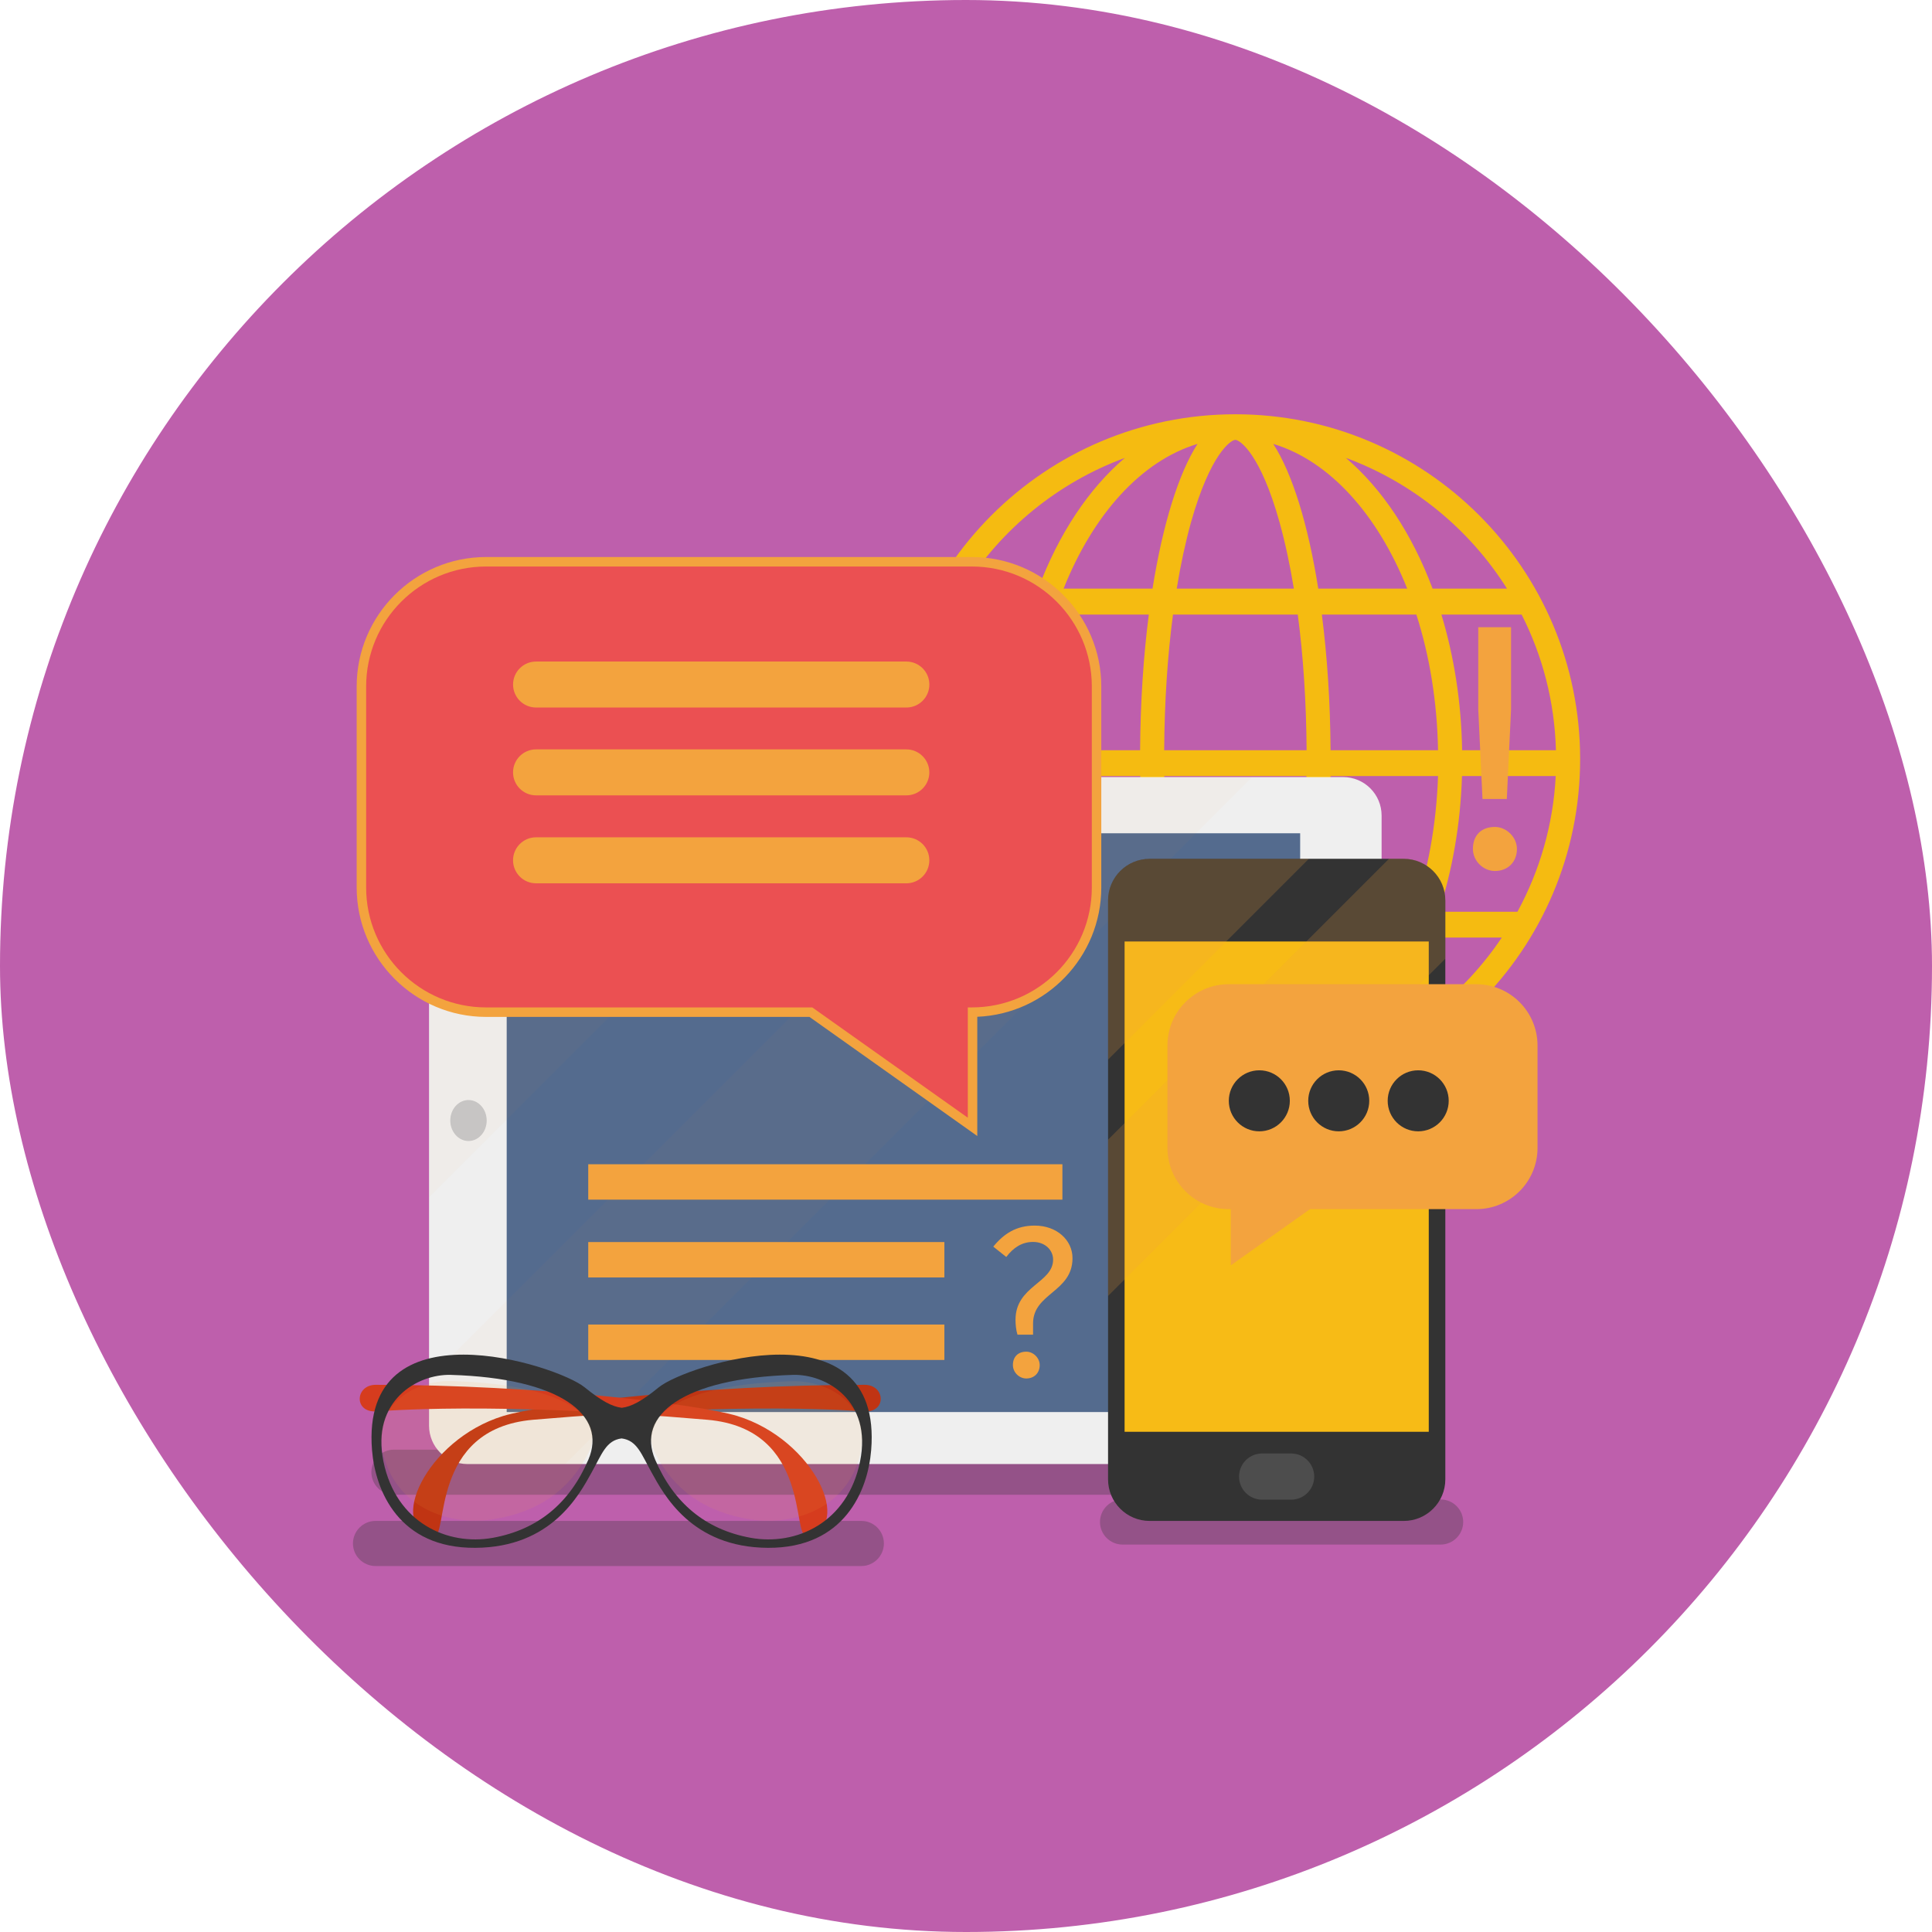 <svg width="80" height="80" viewBox="0 0 80 80" fill="none" xmlns="http://www.w3.org/2000/svg">
<rect width="80" height="80" rx="40" fill="#BE5FAC"/>
<g filter="url(#filter0_d)">
<path opacity="0.3" d="M59.059 59.961C59.059 60.475 58.639 60.895 58.124 60.895H16.312C15.798 60.895 15.378 60.475 15.378 59.961C15.378 59.447 15.798 59.027 16.312 59.027H58.124C58.639 59.027 59.059 59.447 59.059 59.961Z" fill="#333333"/>
<path opacity="0.3" d="M36.6 62.912C36.6 63.426 36.18 63.846 35.666 63.846H15.549C15.035 63.846 14.615 63.426 14.615 62.912C14.615 62.398 15.035 61.978 15.549 61.978H35.666C36.185 61.978 36.6 62.398 36.6 62.912Z" fill="#333333"/>
<path opacity="0.3" d="M60.588 62.023C60.588 62.537 60.168 62.957 59.654 62.957H46.482C45.968 62.957 45.548 62.537 45.548 62.023C45.548 61.508 45.968 61.089 46.482 61.089H59.649C60.168 61.089 60.588 61.508 60.588 62.023Z" fill="#333333"/>
<path d="M51.153 16.154C43.265 16.154 36.875 22.548 36.875 30.431C36.875 38.315 43.269 44.709 51.153 44.709C59.04 44.709 65.43 38.315 65.43 30.431C65.43 22.548 59.04 16.154 51.153 16.154ZM55.096 30.066C55.083 28.062 54.956 26.163 54.735 24.448H58.648C59.194 26.144 59.51 28.049 59.546 30.066H55.096ZM51.153 43.513C50.967 43.513 50.11 42.935 49.32 40.097C49.126 39.398 48.955 38.635 48.81 37.818H53.499C53.355 38.63 53.183 39.398 52.989 40.097C52.195 42.935 51.342 43.513 51.153 43.513ZM48.639 36.753C48.386 35.029 48.242 33.125 48.21 31.135H54.099C54.068 33.125 53.923 35.029 53.67 36.753H48.639ZM48.206 30.066C48.219 28.089 48.341 26.18 48.571 24.448H53.738C53.968 26.18 54.09 28.089 54.104 30.066H48.206ZM51.153 17.214C51.337 17.214 52.195 17.792 52.984 20.63C53.215 21.46 53.413 22.386 53.576 23.374H48.725C48.887 22.381 49.086 21.46 49.316 20.63C50.115 17.792 50.967 17.214 51.153 17.214ZM54.586 23.374C54.167 20.72 53.513 18.604 52.723 17.381C55.051 18.081 57.046 20.305 58.269 23.374H54.586ZM49.587 17.381C48.801 18.604 48.147 20.72 47.723 23.374H44.041C45.264 20.305 47.254 18.081 49.587 17.381ZM47.57 24.448C47.348 26.163 47.222 28.062 47.209 30.066H42.759C42.795 28.049 43.116 26.144 43.657 24.448H47.57ZM41.767 30.066H37.881C37.935 28.049 38.441 26.144 39.303 24.448H42.624C42.1 26.163 41.798 28.062 41.767 30.066ZM41.771 31.135C41.834 33.143 42.173 35.047 42.728 36.753H39.47C38.554 35.066 37.994 33.161 37.886 31.135H41.771ZM42.768 31.135H47.218C47.249 33.148 47.398 35.047 47.637 36.753H43.77C43.188 35.066 42.831 33.157 42.768 31.135ZM47.8 37.823C48.242 40.377 48.905 42.389 49.695 43.513C47.403 42.877 45.426 40.769 44.176 37.823H47.8ZM52.61 43.513C53.4 42.389 54.063 40.377 54.505 37.823H58.129C56.879 40.765 54.902 42.877 52.61 43.513ZM54.677 36.753C54.916 35.047 55.065 33.148 55.096 31.135H59.546C59.478 33.161 59.121 35.066 58.544 36.753H54.677ZM60.538 31.135H64.419C64.315 33.161 63.751 35.066 62.835 36.753H59.577C60.137 35.043 60.475 33.143 60.538 31.135ZM60.543 30.066C60.511 28.062 60.205 26.163 59.685 24.448H63.007C63.869 26.144 64.374 28.049 64.428 30.066H60.543ZM62.402 23.374H59.32C58.472 21.108 57.226 19.231 55.728 17.959C58.508 18.983 60.845 20.905 62.402 23.374ZM46.581 17.959C45.083 19.231 43.838 21.108 42.989 23.374H39.907C41.464 20.905 43.802 18.983 46.581 17.959ZM40.124 37.823H43.116C43.96 39.939 45.155 41.694 46.581 42.904C43.928 41.929 41.672 40.133 40.124 37.823ZM55.728 42.904C57.154 41.694 58.35 39.939 59.194 37.823H62.185C60.638 40.133 58.381 41.929 55.728 42.904Z" fill="#F5BB11"/>
<path d="M55.616 59.623C56.496 59.623 57.209 58.91 57.209 58.031V32.77C57.209 31.89 56.496 31.177 55.616 31.177H19.358C18.479 31.177 17.766 31.89 17.766 32.77V58.031C17.766 58.91 18.479 59.623 19.358 59.623H55.616Z" fill="#EFEFEF"/>
<path d="M18.645 45.399C18.645 44.929 18.984 44.55 19.399 44.55C19.814 44.55 20.153 44.929 20.153 45.399C20.153 45.868 19.814 46.247 19.399 46.247C18.984 46.247 18.645 45.863 18.645 45.399Z" fill="#C5C6C8"/>
<path d="M53.837 33.504H20.981V57.47H53.837V33.504Z" fill="#546B8E"/>
<g opacity="0.3">
<g opacity="0.3">
<path opacity="0.3" d="M35.17 31.171H19.358C18.479 31.171 17.766 31.884 17.766 32.764V48.576L35.17 31.171Z" fill="#F3A33E"/>
<path opacity="0.3" d="M42.674 31.171C34.371 39.474 26.064 47.782 17.761 56.085V58.025C17.761 58.905 18.474 59.618 19.354 59.618H23.41C32.891 50.137 42.376 40.652 51.857 31.171H42.674Z" fill="#F3A33E"/>
</g>
</g>
<path d="M59.848 60.255C59.848 61.207 59.076 61.979 58.124 61.979H47.606C46.654 61.979 45.882 61.207 45.882 60.255V36.285C45.882 35.333 46.654 34.561 47.606 34.561H58.124C59.076 34.561 59.848 35.333 59.848 36.285V60.255Z" fill="#333333"/>
<path d="M59.162 37.985H46.567V58.287H59.162V37.985Z" fill="#F7BB16"/>
<path d="M54.419 60.142C54.419 60.67 53.991 61.098 53.463 61.098H52.262C51.734 61.098 51.306 60.67 51.306 60.142C51.306 59.614 51.734 59.185 52.262 59.185H53.463C53.991 59.185 54.419 59.614 54.419 60.142Z" fill="#4D4D4D"/>
<path opacity="0.2" d="M45.882 42.877V36.284C45.882 35.332 46.654 34.56 47.606 34.56H54.198L45.882 42.877ZM59.848 38.698V36.279C59.848 35.327 59.076 34.556 58.124 34.556H57.52L45.882 46.193V52.664C50.534 48.007 55.191 43.355 59.848 38.698Z" fill="#F3A33E"/>
<path d="M61.13 39.754H50.878C49.479 39.754 48.342 40.887 48.342 42.29V46.532C48.342 47.931 49.474 49.068 50.878 49.068H50.964V51.397L54.244 49.068H61.13C62.529 49.068 63.666 47.935 63.666 46.532V42.29C63.662 40.887 62.529 39.754 61.13 39.754Z" fill="#F3A33E"/>
<path d="M53.409 44.582C53.409 45.277 52.845 45.846 52.145 45.846C51.45 45.846 50.882 45.282 50.882 44.582C50.882 43.887 51.446 43.319 52.145 43.319C52.845 43.319 53.409 43.883 53.409 44.582Z" fill="#333333"/>
<path d="M56.698 44.582C56.698 45.277 56.134 45.846 55.434 45.846C54.739 45.846 54.171 45.282 54.171 44.582C54.171 43.887 54.735 43.319 55.434 43.319C56.129 43.319 56.698 43.883 56.698 44.582Z" fill="#333333"/>
<path d="M59.988 44.582C59.988 45.277 59.424 45.846 58.724 45.846C58.029 45.846 57.461 45.282 57.461 44.582C57.461 43.887 58.025 43.319 58.724 43.319C59.419 43.319 59.988 43.883 59.988 44.582Z" fill="#333333"/>
<path d="M33.518 41.108H20.129C17.174 41.108 14.769 38.702 14.769 35.747V27.426C14.769 24.47 17.174 22.065 20.129 22.065H40.241C43.197 22.065 45.602 24.47 45.602 27.426V35.747C45.602 38.626 43.319 40.986 40.467 41.103V46.04L33.518 41.108Z" fill="#F3A33E"/>
<path d="M20.129 22.458H40.241C42.985 22.458 45.21 24.683 45.21 27.426V35.747C45.21 38.491 42.985 40.715 40.241 40.715H40.075V45.282L33.635 40.715H20.129C17.386 40.715 15.161 38.491 15.161 35.747V27.426C15.161 24.683 17.386 22.458 20.129 22.458Z" fill="#EB5052"/>
<path d="M38.483 27.345C38.483 27.873 38.054 28.297 37.531 28.297H22.197C21.669 28.297 21.245 27.868 21.245 27.345C21.245 26.817 21.674 26.393 22.197 26.393H37.531C38.054 26.393 38.483 26.817 38.483 27.345Z" fill="#F3A33E"/>
<path d="M38.482 30.982C38.482 31.51 38.053 31.934 37.53 31.934H22.196C21.668 31.934 21.244 31.505 21.244 30.982C21.244 30.454 21.673 30.03 22.196 30.03H37.53C38.053 30.03 38.482 30.459 38.482 30.982Z" fill="#F3A33E"/>
<path d="M38.482 34.623C38.482 35.151 38.053 35.576 37.53 35.576H22.196C21.668 35.576 21.244 35.147 21.244 34.623C21.244 34.096 21.673 33.671 22.196 33.671H37.53C38.053 33.671 38.482 34.096 38.482 34.623Z" fill="#F3A33E"/>
<path d="M43.992 47.209H24.358V48.675H43.992V47.209Z" fill="#F3A33E"/>
<path d="M39.105 50.431H24.358V51.897H39.105V50.431Z" fill="#F3A33E"/>
<path d="M39.105 53.846H24.358V55.313H39.105V53.846Z" fill="#F3A33E"/>
<path d="M41.13 50.62C41.568 50.083 42.082 49.749 42.845 49.749C43.765 49.749 44.41 50.354 44.41 51.098C44.41 52.506 42.777 52.542 42.777 53.801V54.266H42.132C42.073 54.086 42.05 53.842 42.05 53.652C42.05 52.244 43.607 52.127 43.607 51.157C43.607 50.769 43.282 50.426 42.777 50.426C42.321 50.426 41.965 50.656 41.667 51.049L41.13 50.62ZM42.497 54.97C42.786 54.97 43.052 55.227 43.052 55.525C43.052 55.854 42.822 56.08 42.497 56.08C42.199 56.08 41.942 55.823 41.942 55.525C41.942 55.187 42.15 54.97 42.497 54.97Z" fill="#F3A33E"/>
<path d="M61.902 33.242C62.38 33.242 62.813 33.667 62.813 34.154C62.813 34.7 62.43 35.066 61.902 35.066C61.41 35.066 60.99 34.641 60.99 34.154C60.99 33.594 61.329 33.242 61.902 33.242ZM61.207 24.971H62.57V28.365L62.394 32.083H61.387L61.211 28.365V24.971H61.207Z" fill="#F3A33E"/>
<path d="M17.963 62.596C15.991 62.289 17.616 58.621 20.838 57.632C22.462 57.136 29.154 56.342 35.801 56.342C36.645 56.342 36.717 57.443 35.855 57.443C35.526 57.443 31.122 57.01 22.07 57.79C17.76 58.165 18.586 62.695 17.963 62.596Z" fill="#C03413"/>
<path d="M33.401 62.596C35.373 62.289 33.748 58.621 30.526 57.632C28.902 57.136 22.21 56.342 15.563 56.342C14.719 56.342 14.647 57.443 15.509 57.443C15.838 57.443 20.242 57.01 29.295 57.79C33.608 58.165 32.778 62.695 33.401 62.596Z" fill="#D63C1E"/>
<path d="M27.278 56.446C26.583 57.014 26.141 57.249 25.744 57.294C25.346 57.244 24.909 57.014 24.209 56.446C23.072 55.516 14.909 52.899 15.405 59.049C15.541 60.728 16.516 63.115 19.683 63.092C22.856 63.074 23.997 60.868 24.494 59.979C24.922 59.212 25.094 58.643 25.739 58.562C26.384 58.643 26.556 59.212 26.985 59.979C27.481 60.868 28.622 63.074 31.795 63.092C34.967 63.11 35.937 60.723 36.073 59.049C36.578 52.899 28.415 55.516 27.278 56.446ZM24.363 59.442C23.596 61.229 22.291 62.334 20.41 62.677C18.528 63.02 16.398 62.05 15.879 59.523C15.365 56.996 17.287 55.89 18.668 55.931C23.217 56.066 25.152 57.605 24.363 59.442ZM35.612 59.523C35.098 62.05 32.968 63.02 31.082 62.677C29.2 62.334 27.896 61.229 27.129 59.442C26.344 57.605 28.275 56.071 32.824 55.931C34.205 55.886 36.127 56.996 35.612 59.523Z" fill="#333333"/>
<path opacity="0.1" d="M24.363 59.166C23.596 60.682 22.291 61.621 20.41 61.91C18.528 62.203 16.398 61.377 15.879 59.234C15.365 57.09 17.287 56.152 18.668 56.188C23.217 56.305 25.152 57.609 24.363 59.166Z" fill="#F3A33E"/>
<path opacity="0.1" d="M35.612 59.239C35.097 61.382 32.968 62.203 31.081 61.915C29.2 61.621 27.896 60.687 27.128 59.171C26.343 57.614 28.275 56.31 32.823 56.193C34.204 56.157 36.126 57.095 35.612 59.239Z" fill="#F3A33E"/>
</g>
<defs>
<filter id="filter0_d" x="12.615" y="15.154" width="54.815" height="51.692" filterUnits="userSpaceOnUse" color-interpolation-filters="sRGB">
<feFlood flood-opacity="0" result="BackgroundImageFix"/>
<feColorMatrix in="SourceAlpha" type="matrix" values="0 0 0 0 0 0 0 0 0 0 0 0 0 0 0 0 0 0 127 0" result="hardAlpha"/>
<feOffset dy="1"/>
<feGaussianBlur stdDeviation="1"/>
<feColorMatrix type="matrix" values="0 0 0 0 0 0 0 0 0 0 0 0 0 0 0 0 0 0 0.05 0"/>
<feBlend mode="normal" in2="BackgroundImageFix" result="effect1_dropShadow"/>
<feBlend mode="normal" in="SourceGraphic" in2="effect1_dropShadow" result="shape"/>
</filter>
</defs>
</svg>
